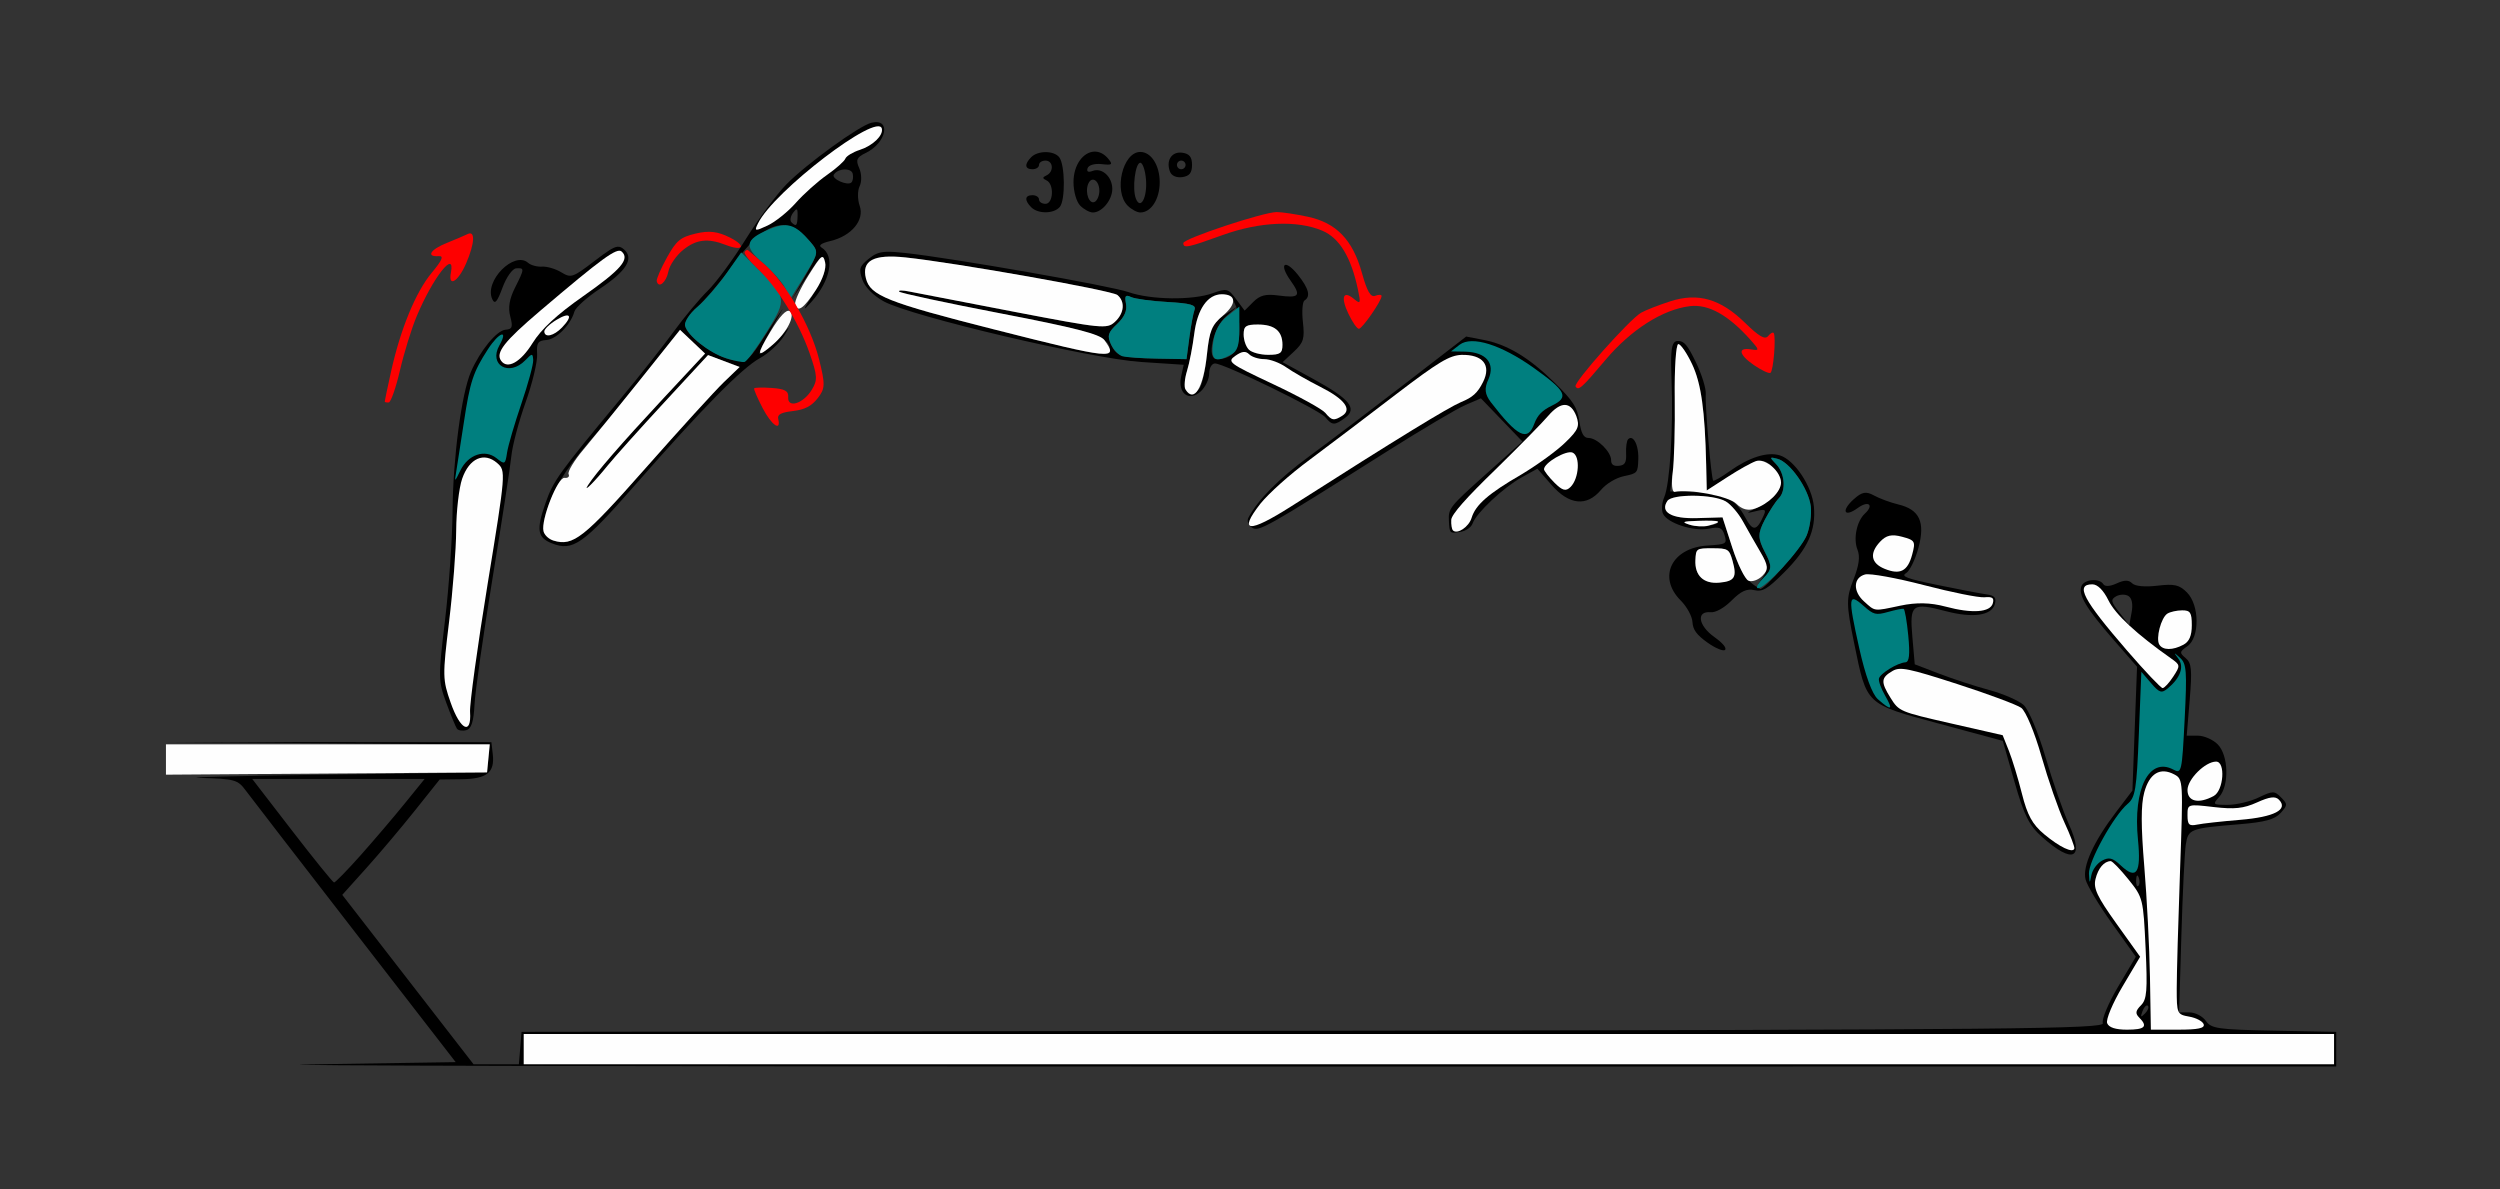 <?xml version="1.0" encoding="UTF-8" standalone="no"?>
<!-- Created with Inkscape (http://www.inkscape.org/) -->

<svg
   xmlns:dc="http://purl.org/dc/elements/1.1/"
   xmlns:cc="http://creativecommons.org/ns#"
   xmlns:rdf="http://www.w3.org/1999/02/22-rdf-syntax-ns#"
   xmlns:svg="http://www.w3.org/2000/svg"
   xmlns="http://www.w3.org/2000/svg"
   xmlns:sodipodi="http://sodipodi.sourceforge.net/DTD/sodipodi-0.dtd"
   xmlns:inkscape="http://www.inkscape.org/namespaces/inkscape"
   id="svg3456"
   version="1.1"
   inkscape:version="0.91 r13725"
   width="542.056"
   height="257.812"
   viewBox="0 0 542.056 257.812"
   sodipodi:docname="bb940501.svg">
  <rect x="0" y="0" width="542.056" height="257.812" fill="#333333" stroke="none"/>
  <defs
     id="defs3460" />
  <sodipodi:namedview
     pagecolor="#ffd7ca"
     bordercolor="#666666"
     borderopacity="1"
     objecttolerance="10"
     gridtolerance="10"
     guidetolerance="10"
     inkscape:pageopacity="0"
     inkscape:pageshadow="2"
     inkscape:window-width="1281"
     inkscape:window-height="892"
     id="namedview3458"
     showgrid="false"
     inkscape:zoom="0.81530628"
     inkscape:cx="200.51963"
     inkscape:cy="212.69576"
     inkscape:window-x="0"
     inkscape:window-y="0"
     inkscape:window-maximized="0"
     inkscape:current-layer="svg3456" />
  <g
     id="g8473"
     transform="translate(3.271,14.195)">
    <g
       transform="translate(-24.718,0)"
       id="g8452">
      <path
         style="fill:#000000"
         d="m 245.047,30.75 c -1.526,-1.531 -1.41,-2.625 0.28,-2.625 0.771,0 1.402,0.422 1.402,0.938 0,0.516 0.631,0.938 1.402,0.938 1.72,0 1.917,-4.29 0.234,-5.078 -0.935,-0.438 -0.935,-0.656 0,-1.094 1.639,-0.767 1.461,-3.203 -0.234,-3.203 -0.771,0 -1.402,0.422 -1.402,0.938 0,0.516 -0.631,0.938 -1.402,0.938 -1.69,0 -1.807,-1.094 -0.28,-2.625 1.464,-1.469 4.951,-1.442 6.081,0.047 1.247,1.644 1.331,9.27 0.118,10.736 -1.264,1.527 -4.717,1.579 -6.199,0.092 z"
         id="path8086"
         inkscape:connector-curvature="0" />
      <path
         style="fill:#000000"
         d="m 258.67,18.678 c -2.312,0.119 -4.465,2.78 -4.465,6.635 0,2.037 0.641,4.26 1.469,5.09 0.808,0.81 2.041,1.473 2.738,1.473 1.969,0 4.205,-2.718 4.205,-5.109 0,-2.635 -2.242,-4.682 -4.271,-3.9 -0.955,0.368 -1.344,0.151 -1.082,-0.6 0.234,-0.669 1.542,-1.046 3.047,-0.877 2.3,0.258 2.481,0.108 1.422,-1.172 -0.929,-1.123 -2.012,-1.593 -3.062,-1.539 z m -0.211,6.074 c 0.681,0.048 1.354,0.992 1.354,2.436 0,0.97 -0.424,2.027 -0.941,2.348 -1.201,0.745 -2.238,-1.888 -1.502,-3.812 0.269,-0.704 0.681,-0.999 1.09,-0.971 z"
         id="path8084"
         inkscape:connector-curvature="0" />
      <path
         style="fill:#000000"
         d="m 268.691,18.75 c -3.835,0 -5.84,8.539 -2.736,11.652 0.808,0.81 2.039,1.473 2.736,1.473 2.349,0 4.205,-2.897 4.205,-6.562 0,-3.665 -1.856,-6.562 -4.205,-6.562 z m 0,2.344 c 0.514,0 1.069,1.637 1.232,3.639 0.318,3.887 -1.201,6.721 -2.201,4.107 -0.823,-2.15 -0.123,-7.746 0.969,-7.746 z"
         id="path8080"
         inkscape:connector-curvature="0" />
      <path
         style="fill:#000000"
         d="m 277.381,18.885 c -2.032,-0.04 -3.124,1.87 -2.252,4.15 0.338,0.883 1.406,1.352 2.67,1.172 1.545,-0.22 2.107,-0.926 2.107,-2.645 0,-1.718 -0.563,-2.425 -2.107,-2.645 -0.144,-0.021 -0.282,-0.031 -0.418,-0.033 z m 0.189,1.74 c 0.514,0 0.934,0.422 0.934,0.938 0,0.516 -0.42,0.938 -0.934,0.938 -0.514,0 -0.936,-0.422 -0.936,-0.938 0,-0.516 0.422,-0.938 0.936,-0.938 z"
         id="path8076"
         inkscape:connector-curvature="0" />
    </g>
    <g
       id="g8440">
      <path
         style="fill:#000000"
         d="m 450.305,111.6 c -1.01,0.092 -1.987,0.542 -2.275,1.295 -0.723,1.889 1.035,4.831 6.924,11.584 l 5.133,5.885 -0.502,13.426 -0.5,13.424 -3.498,4.598 c -4.937,6.486 -7.371,11.847 -6.662,14.68 0.323,1.29 2.907,5.589 5.742,9.553 l 5.156,7.209 -3.846,6.492 c -2.116,3.573 -3.602,7.126 -3.305,7.902 0.479,1.252 -18.761,1.438 -171.16,1.648 l -171.699,0.236 -0.289,3.516 -0.291,3.516 -4.912,0 -4.914,0 -14.234,-18.365 -14.236,-18.367 5.191,-5.773 c 2.856,-3.176 7.608,-8.805 10.561,-12.508 l 5.369,-6.734 4.791,-0.062 c 5.461,-0.073 7.176,-1.45 6.725,-5.398 l -0.301,-2.635 -35.514,-0.018 -35.516,-0.018 35.34,0.264 35.338,0.264 -0.291,3.035 -0.293,3.035 -35.047,0.486 c -19.276,0.267 -31.466,0.584 -27.09,0.703 7.424,0.203 8.079,0.385 9.812,2.729 1.022,1.381 11.681,15.198 23.688,30.703 l 21.83,28.191 -31.643,0.488 c -17.404,0.269 74.338,0.48 203.871,0.469 l 235.514,-0.019 0,-3.75 0,-3.75 -13.482,-0.262 c -12.191,-0.236 -13.606,-0.438 -14.773,-2.109 -0.71,-1.017 -2.308,-1.848 -3.551,-1.848 l -2.26,0 0.494,-16.641 c 0.272,-9.152 0.699,-18.008 0.951,-19.68 0.522,-3.456 0.883,-3.594 11.746,-4.486 5.414,-0.445 7.568,-1.036 8.816,-2.42 1.541,-1.708 1.547,-1.936 0.098,-3.391 -1.45,-1.454 -1.778,-1.452 -4.875,0.029 -1.827,0.874 -4.844,1.588 -6.705,1.588 -3.219,0 -3.309,-0.084 -1.838,-1.715 2.225,-2.466 2.039,-9.042 -0.322,-11.41 -1.028,-1.031 -2.958,-1.875 -4.289,-1.875 l -2.422,0 0.646,-7.775 c 0.545,-6.559 0.408,-7.974 -0.871,-9.039 -1.386,-1.154 -1.353,-1.377 0.373,-2.59 2.697,-1.895 2.639,-8.907 -0.096,-11.65 -1.657,-1.662 -2.719,-1.904 -6.414,-1.465 -2.693,0.32 -4.836,0.119 -5.467,-0.514 -0.76,-0.762 -1.66,-0.756 -3.365,0.023 -1.458,0.666 -2.537,0.727 -2.885,0.162 -0.424,-0.688 -1.466,-0.957 -2.477,-0.865 z m 6.637,3.141 c 0.48,-0.011 0.945,0.085 1.277,0.291 0.761,0.472 1.018,1.78 0.695,3.533 l -0.512,2.785 -2.137,-2.725 c -1.852,-2.362 -1.946,-2.834 -0.697,-3.535 0.396,-0.222 0.893,-0.339 1.373,-0.35 z m -405.535,39.947 18.701,0 18.699,0 -4.373,5.391 c -2.405,2.965 -6.72,8.028 -9.59,11.25 -2.87,3.222 -5.429,5.84 -5.686,5.818 -0.257,-0.021 -4.356,-5.082 -9.109,-11.248 L 51.406,154.688 Z m 408.748,20.949 c 0.085,0.013 0.185,0.157 0.297,0.438 0.27,0.677 0.236,1.485 -0.074,1.797 -0.311,0.312 -0.531,-0.242 -0.49,-1.23 0.028,-0.683 0.126,-1.025 0.268,-1.004 z m 2.029,28.174 c 0.095,-0.023 0.18,-0.002 0.252,0.07 0.288,0.289 0.002,1.046 -0.637,1.682 -0.923,0.919 -1.031,0.811 -0.523,-0.525 0.263,-0.693 0.623,-1.159 0.908,-1.227 z"
         id="path8162"
         inkscape:connector-curvature="0" />
      <path
         style="fill:#fefefe"
         d="m 110.28,213.281 0,-3.281 196.262,0 196.262,0 0,3.281 0,3.281 -196.262,0 -196.262,0 0,-3.281 z"
         id="path8230"
         inkscape:connector-curvature="0" />
      <path
         style="fill:#fefefe"
         d="m 453.606,207.65 c -0.298,-0.779 1.184,-4.325 3.305,-7.906 l 3.845,-6.493 -5.139,-7.186 c -4.195,-5.866 -5.028,-7.643 -4.533,-9.672 0.571,-2.342 1.848,-3.846 3.293,-3.879 0.351,-0.008 2.083,1.779 3.848,3.97 3.151,3.911 3.219,4.186 3.718,14.882 0.431,9.249 0.279,11.127 -1.005,12.415 -1.182,1.185 -1.266,1.765 -0.385,2.649 1.942,1.948 1.256,2.632 -2.639,2.632 -2.495,0 -3.95,-0.477 -4.308,-1.413 z"
         id="path8228"
         inkscape:connector-curvature="0" />
      <path
         style="fill:#fefefe"
         d="m 462.887,197.576 c -0.109,-6.315 -0.659,-17.04 -1.224,-23.832 -0.737,-8.874 -0.742,-13.409 -0.015,-16.115 1.116,-4.159 3.462,-5.551 6.556,-3.89 1.879,1.009 1.904,1.448 1.204,20.911 -0.394,10.935 -0.716,22.406 -0.716,25.492 0,5.464 0.071,5.624 2.727,6.094 1.5,0.265 2.902,1.01 3.115,1.654 0.284,0.855 -1.21,1.171 -5.53,1.17 l -5.919,-0.002 -0.197,-11.483 z"
         id="path8226"
         inkscape:connector-curvature="0" />
      <path
         style="fill:#fefefe"
         d="m 471.028,162.582 c 0,-2.451 0.007,-2.453 5.696,-1.791 4.497,0.524 6.471,0.313 9.377,-1.002 2.725,-1.233 3.954,-1.391 4.732,-0.611 2.146,2.153 -0.964,3.775 -8.408,4.387 -3.955,0.325 -8.137,0.789 -9.293,1.03 -1.757,0.367 -2.103,0.036 -2.103,-2.014 z"
         id="path8224"
         inkscape:connector-curvature="0" />
      <path
         style="fill:#fefefe"
         d="m 471.028,157.099 c 0,-2.343 3.843,-6.162 6.201,-6.162 2.092,0 1.643,6.3 -0.532,7.467 -3.273,1.757 -5.669,1.205 -5.669,-1.305 z"
         id="path8220"
         inkscape:connector-curvature="0" />
      <path
         style="fill:#fefefe"
         d="m 32.71,150.48 0,-3.293 35.106,0 35.106,0 -0.293,3.047 -0.293,3.047 -34.813,0.246 -34.813,0.246 0,-3.293 z"
         id="path8218"
         inkscape:connector-curvature="0" />
      <path
         style="fill:#fefefe"
         d="M 457.944,126.888 C 448.355,115.798 446.624,112.5 450.39,112.5 c 1.139,0 2.416,1.272 3.505,3.491 1.492,3.042 6.085,7.302 13.524,12.544 2.071,1.46 2.086,1.576 0.514,3.984 -0.891,1.364 -1.926,2.48 -2.3,2.478 -0.374,-9.4e-4 -3.834,-3.65 -7.689,-8.109 z"
         id="path8214"
         inkscape:connector-curvature="0" />
      <path
         style="fill:#fefefe"
         d="m 464.92,125.572 c -0.81,-1.316 0.363,-5.839 1.742,-6.72 0.602,-0.384 2.04,-0.705 3.197,-0.713 1.779,-0.012 2.103,0.486 2.103,3.234 0,2.252 -0.554,3.546 -1.808,4.219 -2.321,1.246 -4.459,1.238 -5.234,-0.02 z"
         id="path8212"
         inkscape:connector-curvature="0" />
      <path
         style="fill:#007f7f"
         d="m 449.66,175.257 c -0.14,-2.639 5.371,-12.604 8.374,-15.144 1.692,-1.431 1.957,-3.072 2.444,-15.125 l 0.546,-13.52 2.091,2.438 c 1.828,2.132 2.287,2.275 3.651,1.14 2.729,-2.272 3.582,-4.686 2.275,-6.435 -1.074,-1.436 -1.038,-1.45 0.394,-0.15 1.384,1.257 1.503,2.874 0.975,13.316 -0.579,11.459 -0.667,11.85 -2.446,10.895 -5.257,-2.822 -8.784,4.154 -7.678,15.192 0.725,7.245 -0.314,8.805 -3.725,5.591 -1.765,-1.664 -2.538,-1.861 -4.071,-1.038 -1.041,0.559 -2.074,1.966 -2.297,3.127 -0.373,1.944 -0.415,1.921 -0.533,-0.287 z"
         id="path8254"
         inkscape:connector-curvature="0" />
    </g>
    <g
       transform="matrix(0.966,0.259,-0.259,0.966,55.41,-100.406)"
       id="g8433">
      <path
         style="fill:#000000"
         d="m 440.275,159.085 c -3.373,-1.683 -4.978,-3.489 -8.879,-9.993 l -4.761,-7.939 -14.15,-0.03 c -16.854,-0.035 -16.266,0.283 -22.509,-12.176 -3.801,-7.585 -4.156,-8.853 -3.675,-13.125 0.379,-3.367 0.14,-5.253 -0.829,-6.549 -1.533,-2.051 -1.763,-5.934 -0.473,-7.979 1.489,-2.361 -0.008,-2.996 -1.809,-0.768 -2.31,2.858 -3.393,1.54 -1.33,-1.618 1.313,-2.01 2.111,-2.387 4.047,-1.909 1.326,0.327 3.831,0.557 5.567,0.51 4.741,-0.127 6.657,2.151 6.657,7.917 0,2.653 -0.526,5.367 -1.168,6.032 -0.952,0.985 0.39,1.118 7.243,0.718 4.626,-0.27 9.463,-0.624 10.748,-0.787 1.802,-0.228 2.336,0.127 2.336,1.551 0,2.586 -3.761,4.214 -9.813,4.247 -7.652,0.042 -8.054,0.561 -5.622,7.254 l 2.043,5.621 5.665,0.594 c 3.116,0.327 8.232,0.6 11.369,0.608 3.137,0.007 6.755,0.546 8.04,1.196 1.291,0.653 4.637,4.965 7.477,9.633 2.827,4.648 6.753,10.42 8.725,12.826 5.234,6.389 3.136,8.174 -4.898,4.166 z"
         id="path8138"
         inkscape:connector-curvature="0" />
      <path
         inkscape:connector-curvature="0"
         style="fill:#fefefe"
         d="m 440.512,158.363 c -2.984,-1.377 -4.574,-3.038 -6.883,-7.187 -1.651,-2.967 -3.979,-6.703 -5.172,-8.301 l -2.17,-2.905 -11.509,0.435 c -11.341,0.429 -11.546,0.4 -14.079,-1.972 -2.974,-2.785 -3.136,-3.67 -1.056,-5.756 1.315,-1.319 3.192,-1.434 14.252,-0.873 7.006,0.355 13.64,0.981 14.742,1.391 1.121,0.417 4.183,4.384 6.952,9.009 2.722,4.545 6.552,10.19 8.511,12.543 1.959,2.353 3.562,4.568 3.562,4.922 0,1.12 -3.137,0.547 -7.151,-1.306 z"
         id="path8222" />
      <path
         inkscape:connector-curvature="0"
         style="fill:#fefefe"
         d="m 389.728,119.728 c -2.922,-1.483 -3.569,-4.378 -1.273,-5.695 0.952,-0.546 6.778,-1.028 12.946,-1.071 6.168,-0.043 12.161,-0.424 13.318,-0.848 1.638,-0.6 2.103,-0.43 2.103,0.769 0,2.07 -3.744,3.367 -9.716,3.367 -3.396,0 -6.346,0.725 -9.519,2.34 -5.347,2.721 -4.876,2.653 -7.86,1.138 z"
         id="path8210" />
      <path
         inkscape:connector-curvature="0"
         style="fill:#fefefe"
         d="m 392.235,111.757 c -3.201,-0.402 -4.104,-2.373 -2.481,-5.414 0.915,-1.715 1.989,-2.281 4.33,-2.281 2.913,0 3.113,0.203 3.113,3.166 0,3.735 -1.365,4.98 -4.962,4.528 z"
         id="path8208" />
      <path
         inkscape:connector-curvature="0"
         style="fill:#007f7f"
         d="m 398.131,139.436 c -1.483,-0.737 -3.946,-4.243 -6.742,-9.596 -5.314,-10.173 -5.476,-11.136 -1.547,-9.17 2.668,1.335 3.154,1.329 5.518,-0.072 1.426,-0.845 2.812,-1.536 3.082,-1.536 0.269,0 1.391,2.416 2.492,5.369 1.444,3.871 1.691,5.473 0.885,5.742 -1.605,0.537 -4.622,3.715 -4.622,4.869 0,0.539 1.032,2.016 2.294,3.281 2.54,2.548 2.158,2.861 -1.359,1.112 z"
         id="path8252" />
    </g>
    <g
       transform="matrix(0.707,-0.707,0.707,0.707,56.541,281.856)"
       id="g8396">
      <path
         style="fill:#000000"
         d="m 371.213,57.574 c -1.007,0.11 -2.631,1.595 -6.113,5.355 -7.096,7.662 -16.256,15.74 -19.096,16.842 -1.17,0.454 -2.386,1.502 -2.703,2.33 -0.803,2.1 1.953,7.5 4.775,9.355 1.938,1.274 2.182,1.871 1.381,3.373 -0.932,1.746 -1.116,1.702 -4.221,-1.033 -5.846,-5.149 -12.525,-2.839 -12.525,4.332 0,1.893 -0.672,4.187 -1.494,5.098 -1.121,1.242 -1.335,2.608 -0.854,5.465 0.353,2.095 1.062,3.809 1.576,3.809 0.566,0 0.696,-1.418 0.33,-3.59 -0.718,-4.262 1.194,-6.857 3.234,-4.391 0.701,0.847 2.728,1.418 5.039,1.418 2.854,0 4.173,0.491 5.035,1.875 0.974,1.564 2.179,1.875 7.264,1.875 7.271,0 11.33,-1.523 14.668,-5.502 2.866,-3.417 4.227,-10.168 2.646,-13.131 -1.327,-2.487 -5.002,-4.393 -10.109,-5.244 -2.185,-0.364 -3.973,-0.85 -3.973,-1.078 0,-0.61 10.245,-12.778 12.141,-14.42 0.893,-0.773 2.395,-3.622 3.338,-6.33 1.4,-4.018 1.494,-5.139 0.508,-6.094 -0.244,-0.236 -0.512,-0.351 -0.848,-0.314 z m 0.342,0.852 c 0.05,-0.007 0.087,9.1e-4 0.109,0.023 0.359,0.36 -0.078,2.692 -0.971,5.182 -1.559,4.349 -5.115,9.064 -13.295,17.623 l -3.816,3.994 5.219,1.123 c 7.306,1.572 8.488,2.326 8.488,5.422 0,4.58 -3.325,5.743 -9.812,3.432 -1.331,-0.474 -1.231,-0.284 0.344,0.662 1.928,1.158 2.009,1.407 0.625,1.939 -3.473,1.337 -4.122,0.798 -3.092,-2.57 1.325,-4.33 0.466,-6.901 -3.855,-11.535 l -3.67,-3.936 3.422,-2.617 c 1.882,-1.439 7.099,-6.385 11.592,-10.994 4.212,-4.321 7.964,-7.646 8.713,-7.748 z m -25.621,22.396 c 1.848,-0.357 8.085,5.984 8.879,9.027 0.315,1.207 0.127,3.738 -0.418,5.625 -0.545,1.887 -1.451,5.197 -2.012,7.355 -0.833,3.204 -1.488,4.004 -3.57,4.355 -2.387,0.403 -2.37,0.42 0.254,0.293 2.409,-0.117 2.97,-0.663 3.99,-3.896 1.004,-3.182 1.76,-3.941 4.893,-4.922 2.037,-0.638 4.487,-1.16 5.443,-1.16 2.342,0 4.824,-2.912 4.859,-5.699 0.026,-2.065 0.12,-2.114 1.029,-0.545 1.408,2.43 0.181,9.354 -2.195,12.385 -1.088,1.388 -3.366,3.105 -5.062,3.816 -2.504,1.05 -15.109,1.918 -15.363,1.059 -0.947,-3.197 -0.457,-5.647 2.152,-10.75 L 351.869,91.789 347.844,88 c -4.042,-3.807 -4.791,-6.621 -1.91,-7.178 z m -0.637,5.867 c 0.194,-0.026 0.891,0.57 2.246,1.846 1.609,1.514 2.924,2.886 2.924,3.047 0,1.215 -3.733,-1.7 -4.781,-3.732 -0.384,-0.746 -0.539,-1.14 -0.389,-1.16 z m -2.152,6.338 c 0.567,0.103 1.211,0.728 2.447,1.969 2.386,2.394 2.451,2.679 1.133,5.023 -1.798,3.2 -2.79,3.437 -5.369,1.281 -2.614,-2.185 -2.689,-4.853 -0.199,-7.113 0.931,-0.845 1.422,-1.264 1.988,-1.16 z"
         id="path8118"
         inkscape:connector-curvature="0" />
      <path
         inkscape:connector-curvature="0"
         style="fill:#fefefe"
         d="m 346.132,105.467 c -0.296,-0.775 0.873,-4.169 2.599,-7.543 l 3.138,-6.134 -4.025,-3.791 c -4.042,-3.807 -4.791,-6.621 -1.91,-7.178 1.848,-0.357 8.085,5.986 8.879,9.029 0.315,1.207 0.126,3.738 -0.419,5.625 -0.545,1.887 -1.458,5.224 -2.028,7.415 -0.87,3.344 -1.411,3.984 -3.366,3.984 -1.281,0 -2.572,-0.634 -2.869,-1.408 z"
         id="path8206" />
      <path
         inkscape:connector-curvature="0"
         style="fill:#fefefe"
         d="m 341.355,101.301 c -2.614,-2.185 -2.688,-4.854 -0.198,-7.114 1.862,-1.69 1.961,-1.672 4.435,0.809 2.386,2.394 2.451,2.679 1.133,5.024 -1.798,3.2 -2.791,3.437 -5.369,1.281 z"
         id="path8204" />
      <path
         inkscape:connector-curvature="0"
         style="fill:#fefefe"
         d="m 358.178,95.418 c -1.426,-0.69 -2.103,-1.848 -2.103,-3.598 0,-2.284 -4.923,-9.557 -7.637,-11.281 -0.48,-0.305 0.727,-1.777 2.681,-3.27 1.954,-1.494 7.229,-6.486 11.722,-11.095 4.493,-4.609 8.463,-8.085 8.822,-7.724 0.359,0.36 -0.077,2.692 -0.969,5.182 -1.559,4.349 -5.116,9.064 -13.296,17.622 l -3.817,3.994 5.219,1.122 c 2.87,0.617 5.955,1.491 6.854,1.94 1.888,0.944 2.211,5.424 0.514,7.127 -1.364,1.369 -5.141,1.36 -7.991,-0.019 z"
         id="path8200" />
      <path
         inkscape:connector-curvature="0"
         style="fill:#fefefe"
         d="m 348.376,90.869 c -0.893,-0.522 -2.104,-1.88 -2.691,-3.018 -0.879,-1.704 -0.551,-1.583 1.858,0.684 3.688,3.472 3.927,4.142 0.834,2.334 z"
         id="path8198" />
      <path
         inkscape:connector-curvature="0"
         style="fill:#007f7f"
         d="m 346.404,108.043 c -0.24,-0.389 0.892,-0.705 2.515,-0.703 2.625,0.004 3.082,-0.412 4.138,-3.758 1.004,-3.182 1.759,-3.941 4.892,-4.922 C 359.986,98.022 362.435,97.5 363.392,97.5 c 2.342,0 4.826,-2.912 4.861,-5.699 0.026,-2.065 0.119,-2.114 1.028,-0.545 1.408,2.43 0.181,9.355 -2.195,12.385 -1.088,1.388 -3.367,3.105 -5.063,3.816 -3.245,1.36 -14.873,1.796 -15.619,0.586 z"
         id="path8250" />
    </g>
    <g
       transform="matrix(0.998,-0.066,0.066,0.998,-5.684,7.381)"
       id="g8425">
      <path
         style="fill:#000000"
         d="m 133.846,40.842 c -0.928,0.043 -2.305,0.853 -5.168,2.76 -4.943,3.292 -5.301,3.388 -7.332,1.961 -1.174,-0.825 -3.008,-1.5 -4.076,-1.5 -1.068,0 -2.4,-0.458 -2.957,-1.018 -2.852,-2.861 -9.819,3.317 -8.279,7.342 0.476,1.243 1.016,0.71 2.385,-2.357 0.978,-2.192 2.419,-3.967 3.219,-3.967 1.856,0 1.833,0.173 -0.533,4.195 -1.372,2.333 -1.808,4.221 -1.424,6.148 0.458,2.297 0.247,2.781 -1.209,2.781 -1.895,0 -5.787,4.14 -8.086,8.6 -2.351,4.561 -5.12,18.4 -5.969,29.838 -0.44,5.93 -1.88,16.531 -3.199,23.557 -2.297,12.231 -2.337,12.989 -0.916,17.812 0.816,2.771 1.691,5.378 1.941,5.793 0.251,0.415 1.152,0.621 2.004,0.457 1.123,-0.216 1.715,-1.713 2.152,-5.443 0.332,-2.83 2.911,-15.059 5.732,-27.176 2.822,-12.117 5.43,-23.843 5.795,-26.057 0.365,-2.214 2.096,-7.34 3.846,-11.391 1.75,-4.051 3.182,-8.673 3.182,-10.271 0,-2.416 0.366,-2.906 2.174,-2.906 2.196,0 5.51,-2.934 6.494,-5.75 0.294,-0.842 2.883,-2.879 5.752,-4.525 6.09,-3.495 7.964,-6.109 5.879,-8.201 -0.456,-0.457 -0.85,-0.707 -1.406,-0.682 z"
         id="path8128"
         inkscape:connector-curvature="0" />
      <path
         inkscape:connector-curvature="0"
         style="fill:#fefefe"
         d="m 91.272,137.109 c -1.437,-5.174 -1.405,-5.88 0.808,-17.578 1.268,-6.703 2.548,-15.562 2.845,-19.688 0.297,-4.125 1.207,-9.091 2.024,-11.036 1.823,-4.343 5.143,-5.564 7.821,-2.878 1.771,1.777 1.719,2.131 -3.823,26.05 -3.091,13.337 -5.619,25.66 -5.619,27.384 0,5.136 -2.367,3.819 -4.055,-2.255 z"
         id="path8216" />
      <path
         inkscape:connector-curvature="0"
         style="fill:#fefefe"
         d="m 107.061,63.835 c -1.122,-1.822 0.96,-4.147 9.175,-10.245 14.106,-10.471 17.504,-12.618 18.458,-11.662 1.741,1.747 -0.387,3.919 -8.911,9.092 -6.004,3.644 -9.588,6.549 -11.674,9.463 -2.832,3.956 -5.805,5.37 -7.048,3.352 z"
         id="path8186" />
      <path
         inkscape:connector-curvature="0"
         style="fill:#fefefe"
         d="m 116.822,58.149 c 0,-0.502 1.262,-1.568 2.804,-2.368 3.121,-1.619 3.727,-0.66 1.095,1.73 -1.895,1.72 -3.898,2.048 -3.898,0.638 z"
         id="path8182" />
      <path
         inkscape:connector-curvature="0"
         style="fill:#007f7f"
         d="m 95.771,87.188 c 0.303,-1.289 1.362,-6.031 2.352,-10.538 1.931,-8.784 2.718,-10.734 6.247,-15.478 2.65,-3.561 4.806,-4.152 2.55,-0.698 -2.679,4.101 1.651,6.994 5.389,3.6 1.593,-1.446 1.709,-1.441 1.709,0.072 0,0.893 -1.436,5.072 -3.192,9.286 -1.755,4.214 -3.458,8.87 -3.782,10.346 -0.567,2.577 -0.662,2.619 -2.378,1.061 -2.389,-2.169 -6.055,-1.19 -7.968,2.127 -1.454,2.523 -1.47,2.527 -0.928,0.222 z"
         id="path8248" />
      <path
         inkscape:connector-curvature="0"
         style="fill:#fe0000"
         d="m 81.308,71.013 c 0,-0.131 0.798,-2.978 1.773,-6.328 2.648,-9.098 6.479,-16.914 10.222,-20.856 2.493,-2.626 2.935,-3.516 1.746,-3.516 -2.792,0 -1.711,-1.539 1.913,-2.725 1.928,-0.631 4.03,-1.365 4.673,-1.633 1.74,-0.724 1.42,2.063 -0.72,6.27 -1.964,3.862 -4.301,5.107 -3.449,1.838 1.33,-5.101 -3.956,0.786 -8.019,8.93 -1.293,2.591 -3.273,7.759 -4.401,11.484 C 83.918,68.202 82.616,71.25 82.152,71.25 c -0.464,0 -0.844,-0.107 -0.844,-0.237 z"
         id="path8236" />
    </g>
    <g
       transform="translate(-34.553,-12.265)"
       id="g8404">
      <path
         style="fill:#000000"
         d="m 223.463,52.67 c -1.685,0.067 -2.601,0.513 -3.83,1.512 -1.999,1.624 -2.181,2.227 -1.369,4.541 0.567,1.617 2.402,3.47 4.654,4.701 5.944,3.248 44.851,12.413 55.734,13.129 l 9.283,0.609 -0.551,2.52 c -0.8,3.655 1.68,5.578 4.221,3.271 1.018,-0.925 1.852,-2.67 1.852,-3.879 0,-1.224 0.561,-2.199 1.266,-2.199 1.972,0 22.604,10.069 23.939,11.684 1.474,1.781 2.005,1.793 4.291,0.09 2.687,-2.002 0.968,-4.093 -6.898,-8.398 l -6.68,-3.656 2.436,-2.266 c 2.111,-1.963 2.375,-2.821 1.969,-6.436 -0.258,-2.294 -0.098,-4.402 0.354,-4.682 1.375,-0.853 0.921,-2.604 -1.438,-5.555 -2.83,-3.54 -4.233,-2.472 -1.609,1.225 2.379,3.352 1.958,3.874 -2.625,3.258 -2.756,-0.371 -3.998,-0.052 -5.443,1.398 l -1.875,1.879 -1.84,-2.475 c -1.733,-2.328 -2.033,-2.404 -5.078,-1.301 -4.342,1.573 -13.416,1.46 -18.242,-0.227 -3.954,-1.382 -37.992,-7.351 -48.424,-8.492 -1.797,-0.197 -3.085,-0.292 -4.096,-0.252 z m 0.684,1.031 c 0.995,-0.016 2.135,0.046 3.424,0.182 10.891,1.149 44.793,7.159 45.986,8.152 1.738,1.447 1.489,3.982 -0.574,5.855 -1.696,1.539 -2.761,1.432 -21.729,-2.201 -10.97,-2.102 -21.208,-4.08 -22.75,-4.396 -1.542,-0.316 -2.552,-0.309 -2.246,0.016 0.306,0.325 10.163,2.439 21.904,4.699 20.842,4.012 23.801,5.037 23.801,8.234 0,1.376 -3.984,0.624 -25.234,-4.77 -23.089,-5.86 -26.764,-7.325 -27.693,-11.041 -0.787,-3.145 0.801,-4.662 5.111,-4.73 z m 72.082,8.174 c 1.448,0 2.485,0.969 3.104,2.791 l 0.201,-0.133 -0.188,0.166 C 299.772,65.973 300,67.649 300,69.75 c 0,4.267 -1.518,6.188 -4.891,6.188 -2.268,0 -0.836,-6.739 1.959,-9.219 l 2.277,-2.02 c -0.004,-0.012 -0.01,-0.021 -0.014,-0.033 l -2.727,1.805 c -2.647,1.752 -2.99,2.543 -3.596,8.279 -0.368,3.489 -1.101,6.871 -1.627,7.516 -2.306,2.824 -4.03,0.443 -2.729,-3.768 0.515,-1.666 1.222,-5.29 1.57,-8.053 0.678,-5.379 2.913,-8.57 6.004,-8.57 z m -20.623,0.344 c 0.055,-0.009 0.116,-0.008 0.186,0.002 0.186,0.025 0.427,0.114 0.73,0.256 0.834,0.391 4.387,0.874 7.895,1.072 4.994,0.283 6.269,0.646 5.875,1.676 -0.277,0.723 -0.783,3.429 -1.125,6.014 l -0.621,4.699 -6.189,-0.109 c -7.952,-0.14 -8.99,-0.455 -10.197,-3.113 -0.845,-1.86 -0.638,-2.54 1.338,-4.402 1.583,-1.492 2.202,-2.901 1.922,-4.373 -0.217,-1.141 -0.195,-1.66 0.188,-1.721 z m 28.414,6.219 c 3.62,0 5.326,1.412 5.326,4.406 0,1.814 -0.489,2.156 -3.084,2.156 -3.62,0 -5.326,-1.412 -5.326,-4.406 0,-1.814 0.489,-2.156 3.084,-2.156 z"
         id="path8098"
         inkscape:connector-curvature="0" />
      <path
         inkscape:connector-curvature="0"
         style="fill:#fefefe"
         d="m 318.635,87.588 c -0.671,-0.811 -5.772,-3.617 -11.337,-6.235 -9.599,-4.517 -10.017,-4.831 -8.162,-6.134 1.439,-1.011 2.231,-1.098 2.998,-0.328 0.574,0.575 2.05,1.046 3.282,1.046 1.231,0 3.355,0.79 4.72,1.755 1.364,0.965 4.708,2.881 7.431,4.257 5.225,2.641 6.931,4.88 4.765,6.256 -1.813,1.151 -2.302,1.07 -3.697,-0.617 z"
         id="path8196" />
      <path
         inkscape:connector-curvature="0"
         style="fill:#fefefe"
         d="m 288.306,82.482 c -0.324,-0.526 -0.168,-2.319 0.347,-3.984 0.515,-1.666 1.222,-5.289 1.57,-8.052 0.677,-5.366 2.913,-8.57 5.983,-8.57 3.16,0 3.282,2.041 0.274,4.595 -2.472,2.098 -2.96,3.282 -3.518,8.53 -0.772,7.269 -2.79,10.511 -4.656,7.482 z"
         id="path8194" />
      <path
         inkscape:connector-curvature="0"
         style="fill:#fefefe"
         d="m 246.729,69.472 c -23.089,-5.86 -26.765,-7.325 -27.694,-11.041 -0.968,-3.871 1.663,-5.273 8.535,-4.548 10.891,1.149 44.794,7.159 45.987,8.152 1.738,1.447 1.489,3.982 -0.574,5.855 -1.696,1.539 -2.762,1.431 -21.729,-2.202 -10.97,-2.102 -21.207,-4.08 -22.749,-4.396 -1.542,-0.316 -2.553,-0.309 -2.247,0.015 0.306,0.325 10.163,2.439 21.904,4.7 16.215,3.122 21.642,4.514 22.574,5.792 3.178,4.36 1.835,4.23 -24.007,-2.329 z"
         id="path8192" />
      <path
         inkscape:connector-curvature="0"
         style="fill:#fefefe"
         d="m 302.056,73.875 c -0.617,-0.619 -1.121,-2.095 -1.121,-3.281 0,-1.814 0.489,-2.156 3.084,-2.156 3.62,0 5.327,1.412 5.327,4.406 0,1.814 -0.489,2.156 -3.084,2.156 -1.696,0 -3.589,-0.506 -4.206,-1.125 z"
         id="path8190" />
      <path
         inkscape:connector-curvature="0"
         style="fill:#007f7f"
         d="m 274.663,75.316 c -0.828,-0.222 -1.955,-1.393 -2.504,-2.603 -0.845,-1.86 -0.638,-2.539 1.338,-4.401 1.583,-1.492 2.203,-2.902 1.922,-4.374 -0.331,-1.738 -0.111,-2.031 1.102,-1.462 0.834,0.391 4.386,0.873 7.894,1.072 4.994,0.283 6.269,0.647 5.875,1.676 -0.277,0.723 -0.783,3.43 -1.125,6.014 l -0.621,4.699 -6.188,-0.109 c -3.403,-0.06 -6.865,-0.29 -7.693,-0.512 z"
         id="path8246" />
      <path
         inkscape:connector-curvature="0"
         style="fill:#007f7f"
         d="m 294.33,72.263 c 0.36,-2.492 1.357,-4.324 3.1,-5.693 l 2.57,-2.019 0,4.723 c 0,3.71 -0.388,4.931 -1.808,5.693 -3.518,1.889 -4.433,1.248 -3.863,-2.704 z"
         id="path8244" />
      <path
         inkscape:connector-curvature="0"
         style="fill:#fe0000"
         d="m 323.649,66.106 c -1.73,-3.64 -1.148,-5.179 1.216,-3.211 1.404,1.169 1.483,0.988 0.862,-1.976 -1.473,-7.032 -3.993,-11.226 -7.698,-12.812 -5.452,-2.334 -13.628,-1.979 -21.697,0.943 -7.522,2.723 -8.482,2.919 -8.482,1.727 0,-0.965 17.43,-6.748 20.281,-6.728 1.131,0.008 4.16,0.466 6.731,1.019 6.175,1.329 9.704,4.99 11.706,12.148 1.145,4.092 1.892,5.374 2.907,4.984 0.751,-0.289 1.366,-0.264 1.366,0.057 0,1.048 -4.188,7.095 -4.922,7.107 -0.394,0.006 -1.415,-1.46 -2.27,-3.258 z"
         id="path8234" />
    </g>
    <g
       transform="matrix(0.973,-0.232,0.232,0.973,-36.331,36.432)"
       id="g8414">
      <path
         style="fill:#000000"
         d="m 221.465,28.125 c -2.713,0 -15.72,5.385 -20.998,8.693 -2.57,1.611 -7.682,5.903 -11.359,9.539 -3.678,3.636 -8.447,7.666 -10.598,8.955 -2.151,1.289 -6.288,4.379 -9.193,6.867 -2.906,2.488 -9.492,7.682 -14.637,11.541 -16.824,12.622 -18.283,13.887 -21.076,18.236 -3.306,5.148 -3.438,6.837 -0.686,8.771 4.008,2.816 6.5,1.832 20.465,-8.078 18.286,-12.977 28.466,-19.347 32.785,-20.514 1.994,-0.539 4.785,-2.119 6.203,-3.512 1.418,-1.393 1.717,-1.846 0.664,-1.008 -2.221,1.768 -5.672,3.633 -6.723,3.633 -0.4,0 1.359,-2.215 3.908,-4.922 4.36,-4.629 4.293,-4.593 -1.139,0.609 -5.665,5.427 -5.829,5.509 -8.682,4.324 -3.353,-1.393 -8.438,-7.168 -8.438,-9.582 0,-0.949 1.478,-2.411 3.504,-3.463 1.928,-1.001 6.233,-4.152 9.568,-7.004 9.037,-7.728 13.923,-8.076 17.445,-1.244 1.4,2.716 1.359,2.828 -2.631,7.098 l -4.055,4.34 4.439,-4.18 c 4.113,-3.872 4.439,-4.016 4.439,-1.965 0,1.389 -1.481,3.616 -3.973,5.979 -3.185,3.019 -3.373,3.353 -0.951,1.68 5.191,-3.586 7.396,-8.503 4.924,-10.982 C 204.051,51.312 204.789,51 206.889,51 c 4.677,0 8.259,-2.69 7.918,-5.947 -0.151,-1.447 0.29,-3.313 0.98,-4.148 0.691,-0.835 1.058,-2.556 0.816,-3.824 -0.364,-1.908 0.003,-2.403 2.129,-2.871 4.957,-1.092 7.199,-6.084 2.732,-6.084 z m -8.768,8.422 c 1.126,-0.005 2.256,0.521 2.256,1.367 10e-6,0.743 -0.32,1.548 -0.711,1.791 -0.972,0.602 -4.085,-1.768 -3.324,-2.531 0.428,-0.429 1.103,-0.624 1.779,-0.627 z m -11.453,6.084 c 0.271,-0.036 0.231,0.394 -0.025,1.379 -0.555,2.129 -0.859,2.333 -1.621,1.096 -0.282,-0.457 0.082,-1.324 0.807,-1.928 0.404,-0.336 0.678,-0.525 0.84,-0.547 z m -30.582,19.5 2.059,3.15 2.059,3.15 -11.455,7.615 c -10.673,7.096 -17.645,12.098 -19.867,14.258 -1.584,1.539 1.599,-0.411 5.141,-3.148 1.799,-1.391 8.55,-6.068 15.002,-10.395 l 11.73,-7.865 3.031,2.049 3.033,2.051 -4.09,2.402 c -2.249,1.322 -11.579,7.681 -20.736,14.129 -16.679,11.745 -19.307,12.96 -23.156,10.711 -2.294,-1.34 -2.037,-3.534 0.938,-7.977 2.81,-4.197 6.397,-7.474 14.248,-13.012 2.827,-1.994 8.949,-6.66 13.604,-10.371 l 8.461,-6.748 z"
         id="path8108"
         inkscape:connector-curvature="0" />
      <path
         inkscape:connector-curvature="0"
         style="fill:#fefefe"
         d="m 133.411,100.237 c -0.9,-0.526 -1.636,-1.636 -1.636,-2.468 0,-2.529 5.735,-10.734 7.128,-10.198 0.694,0.267 1.161,0.008 1.039,-0.575 -0.122,-0.583 1.829,-2.572 4.336,-4.419 2.507,-1.847 9.476,-7.193 15.486,-11.88 l 10.928,-8.522 2.044,3.128 2.044,3.128 -11.455,7.615 c -10.673,7.096 -17.644,12.099 -19.866,14.258 -1.584,1.539 1.599,-0.41 5.14,-3.148 1.799,-1.391 8.55,-6.068 15.001,-10.395 l 11.73,-7.866 3.032,2.05 3.032,2.05 -4.089,2.404 c -2.249,1.322 -11.581,7.679 -20.738,14.127 -16.679,11.745 -19.307,12.96 -23.156,10.711 z"
         id="path8202" />
      <path
         inkscape:connector-curvature="0"
         style="fill:#fefefe"
         d="m 189.716,67.035 c 2.671,-2.73 4.444,-3.894 5.032,-3.303 1.109,1.113 -1.592,4.329 -5.214,6.208 -4.186,2.172 -4.146,1.518 0.181,-2.905 z"
         id="path8188" />
      <path
         inkscape:connector-curvature="0"
         style="fill:#fefefe"
         d="m 196.262,62.539 c 0,-0.666 1.893,-3.074 4.206,-5.351 3.857,-3.797 4.206,-3.958 4.206,-1.947 0,1.301 -1.358,3.479 -3.338,5.351 -3.534,3.343 -5.074,3.934 -5.074,1.947 z"
         id="path8184" />
      <path
         inkscape:connector-curvature="0"
         style="fill:#fefefe"
         d="m 192.501,43.621 c 4.924,-5.952 30.863,-17.496 30.863,-13.735 0,1.51 -2.756,3.142 -5.698,3.374 -1.6,0.126 -3.181,0.634 -3.512,1.128 -0.332,0.494 -2.462,1.633 -4.734,2.531 -2.272,0.898 -5.847,2.837 -7.944,4.31 -2.097,1.473 -5.277,2.979 -7.066,3.347 -3.01,0.619 -3.152,0.548 -1.91,-0.954 z"
         id="path3476" />
      <path
         inkscape:connector-curvature="0"
         style="fill:#007f7f"
         d="m 178.868,70.402 c -3.285,-2.009 -6.905,-6.668 -6.905,-8.887 0,-0.812 1.577,-2.286 3.505,-3.275 1.928,-0.989 5.419,-3.491 7.759,-5.56 l 4.254,-3.762 2.458,3.9 c 4.964,7.877 4.943,8.162 -1.019,14.081 -2.93,2.909 -5.736,5.287 -6.235,5.285 -0.499,-0.002 -2.216,-0.804 -3.815,-1.782 z"
         id="path8242" />
      <path
         inkscape:connector-curvature="0"
         style="fill:#007f7f"
         d="m 194.955,58.64 c -0.343,-1.37 -1.871,-4.218 -3.396,-6.329 -3.268,-4.526 -2.68,-5.907 2.919,-6.856 4.188,-0.71 5.771,0.185 8.011,4.53 1.416,2.747 1.386,2.823 -2.74,6.961 L 195.578,61.13 194.955,58.64 Z"
         id="path3472" />
      <path
         inkscape:connector-curvature="0"
         style="fill:#fe0000"
         d="m 184.181,82.855 c -0.598,-2.383 -0.96,-4.461 -0.803,-4.618 0.156,-0.157 1.854,0.207 3.772,0.809 2.683,0.843 3.367,1.475 2.966,2.743 -0.756,2.39 2.834,2.158 5.329,-0.344 1.758,-1.763 1.917,-2.668 1.386,-7.868 -0.725,-7.097 -3.517,-15.569 -6.743,-20.459 -1.307,-1.982 -2.135,-3.845 -1.84,-4.142 0.296,-0.296 0.659,-0.363 0.809,-0.148 0.149,0.215 1.346,1.867 2.659,3.672 3.61,4.961 6.726,15.386 6.81,22.784 0.065,5.726 -0.166,6.568 -2.264,8.238 -1.695,1.349 -3.299,1.746 -5.841,1.446 -2.583,-0.305 -3.505,-0.068 -3.505,0.903 0,2.935 -1.716,1.042 -2.735,-3.016 z"
         id="path8238" />
      <path
         inkscape:connector-curvature="0"
         style="fill:#fe0000"
         d="m 168.224,50.743 c 0,-0.451 1.493,-2.455 3.318,-4.453 2.858,-3.13 3.869,-3.633 7.298,-3.633 2.978,0 4.749,0.649 7.034,2.578 3.1,2.617 2.057,3.643 -1.32,1.298 -3.364,-2.335 -5.894,-2.632 -9.166,-1.074 -1.741,0.829 -3.636,2.541 -4.21,3.805 -1.002,2.206 -2.953,3.183 -2.953,1.479 z"
         id="path3470" />
    </g>
    <g
       transform="matrix(0.707,0.707,-0.707,0.707,37.834,32.141)"
       id="g8389">
      <path
         inkscape:connector-curvature="0"
         style="fill:#000000"
         d="m 256.078,-186.801 c -0.551,-0.03 -0.904,0.221 -0.904,0.805 0,0.436 0.841,1.555 1.867,2.486 1.454,1.32 1.628,1.982 0.787,2.998 -0.748,0.904 -1.377,1.004 -2.053,0.326 -1.283,-1.287 -5.561,-1.253 -6.865,0.055 -0.75,0.753 -1.828,0.443 -3.969,-1.145 -2.457,-1.822 -4.04,-2.171 -9.67,-2.127 -7.827,0.061 -13.129,1.378 -17.539,4.359 l -3.143,2.127 -2.115,16.393 c -1.163,9.016 -2.768,20.67 -3.566,25.898 -1.269,8.307 -1.242,14.677 0.08,18.922 0.213,0.683 1.122,1.103 2.023,0.934 1.745,-0.327 2.147,-1.763 9.115,-32.645 1.92,-8.508 4.098,-17.003 4.842,-18.879 l 1.352,-3.408 6.492,0.127 6.494,0.129 -0.596,10.781 c -0.57,10.328 -0.508,10.86 1.477,12.645 2.055,1.848 2.083,1.849 3.41,0.027 0.77,-1.056 1.038,-2.445 0.633,-3.27 -1.039,-2.115 -0.781,-10.259 0.461,-14.559 l 1.082,-3.75 4.615,0.32 c 5.821,0.402 8.804,-2.017 8.393,-6.809 -0.153,-1.785 0.44,-4.157 1.414,-5.648 1.643,-2.515 1.633,-2.621 -0.432,-4.826 -1.298,-1.386 -2.767,-2.218 -3.686,-2.268 z"
         id="path8286" />
      <path
         inkscape:connector-curvature="0"
         style="fill:#fefefe;fill-opacity:1;fill-rule:nonzero;stroke:none"
         d="m 208.669,-119.693 c -0.305,-2.898 0,-8.998 0.839,-14.489 0.763,-5.262 2.212,-15.709 3.203,-23.259 1.525,-11.362 2.212,-14.031 3.965,-15.938 3.203,-3.355 6.177,-3.05 7.473,0.839 0.839,2.517 0.763,3.965 -0.305,6.482 -1.144,2.898 -4.042,14.794 -10.066,42.094 -2.364,10.6 -4.118,12.125 -5.109,4.27 z"
         id="path8357" />
      <path
         inkscape:connector-curvature="0"
         style="fill:#fefefe;fill-opacity:1;fill-rule:nonzero;stroke:none"
         d="m 240.392,-146.536 c -0.763,-0.915 -1.068,-5.567 -0.915,-14.565 0.076,-7.244 0,-14.565 -0.152,-16.243 -0.305,-4.194 1.22,-5.643 4.347,-4.27 2.059,0.991 2.44,1.754 2.364,5.643 0,2.516 -0.839,7.778 -1.83,11.744 -2.135,8.007 -2.364,11.667 -0.991,14.26 0.991,1.83 0.381,4.804 -0.915,4.804 -0.381,0 -1.22,-0.61 -1.906,-1.373 z"
         id="path8351" />
      <path
         inkscape:connector-curvature="0"
         style="fill:#fefefe;fill-opacity:1;fill-rule:nonzero;stroke:none"
         d="m 246.874,-168.498 c -0.991,-0.991 0.458,-6.406 1.83,-6.939 1.754,-0.686 4.957,2.974 4.957,5.567 0,1.449 -0.686,1.83 -3.127,1.83 -1.754,0 -3.432,-0.229 -3.66,-0.458 z"
         id="path8334" />
      <path
         inkscape:connector-curvature="0"
         style="fill:#007f7f;fill-opacity:1;fill-rule:nonzero;stroke:none"
         d="m 228.42,-170.633 c -2.135,-0.305 -3.127,-1.068 -3.889,-3.203 -1.373,-3.432 -4.423,-3.737 -7.702,-0.686 l -2.288,2.211 0.305,-2.364 c 0.458,-3.279 6.329,-6.329 14.794,-7.778 8.693,-1.449 10.066,-0.991 8.693,2.974 -0.763,2.211 -0.763,3.66 0.076,5.491 1.754,3.813 -0.534,4.575 -9.99,3.355 z"
         id="path8336" />
    </g>
    <path
       inkscape:connector-curvature="0"
       style="fill:#fe0000"
       d="m 377.012,64.962 c -3.319,-2.287 -3.583,-3.911 -0.552,-3.389 1.801,0.31 1.779,0.114 -0.241,-2.142 -4.792,-5.353 -9.071,-7.725 -13.073,-7.246 -5.889,0.705 -12.791,5.1 -18.319,11.665 -5.152,6.119 -5.886,6.769 -6.482,5.736 -0.482,-0.836 11.721,-14.559 14.2,-15.968 0.983,-0.559 3.836,-1.676 6.339,-2.483 6.012,-1.937 10.899,-0.53 16.212,4.668 3.037,2.972 4.326,3.708 5.009,2.863 0.506,-0.626 1.051,-0.911 1.211,-0.634 0.524,0.908 -0.079,8.238 -0.709,8.615 -0.338,0.202 -1.956,-0.556 -3.595,-1.686 z"
       id="path8234-6" />
  </g>
</svg>
